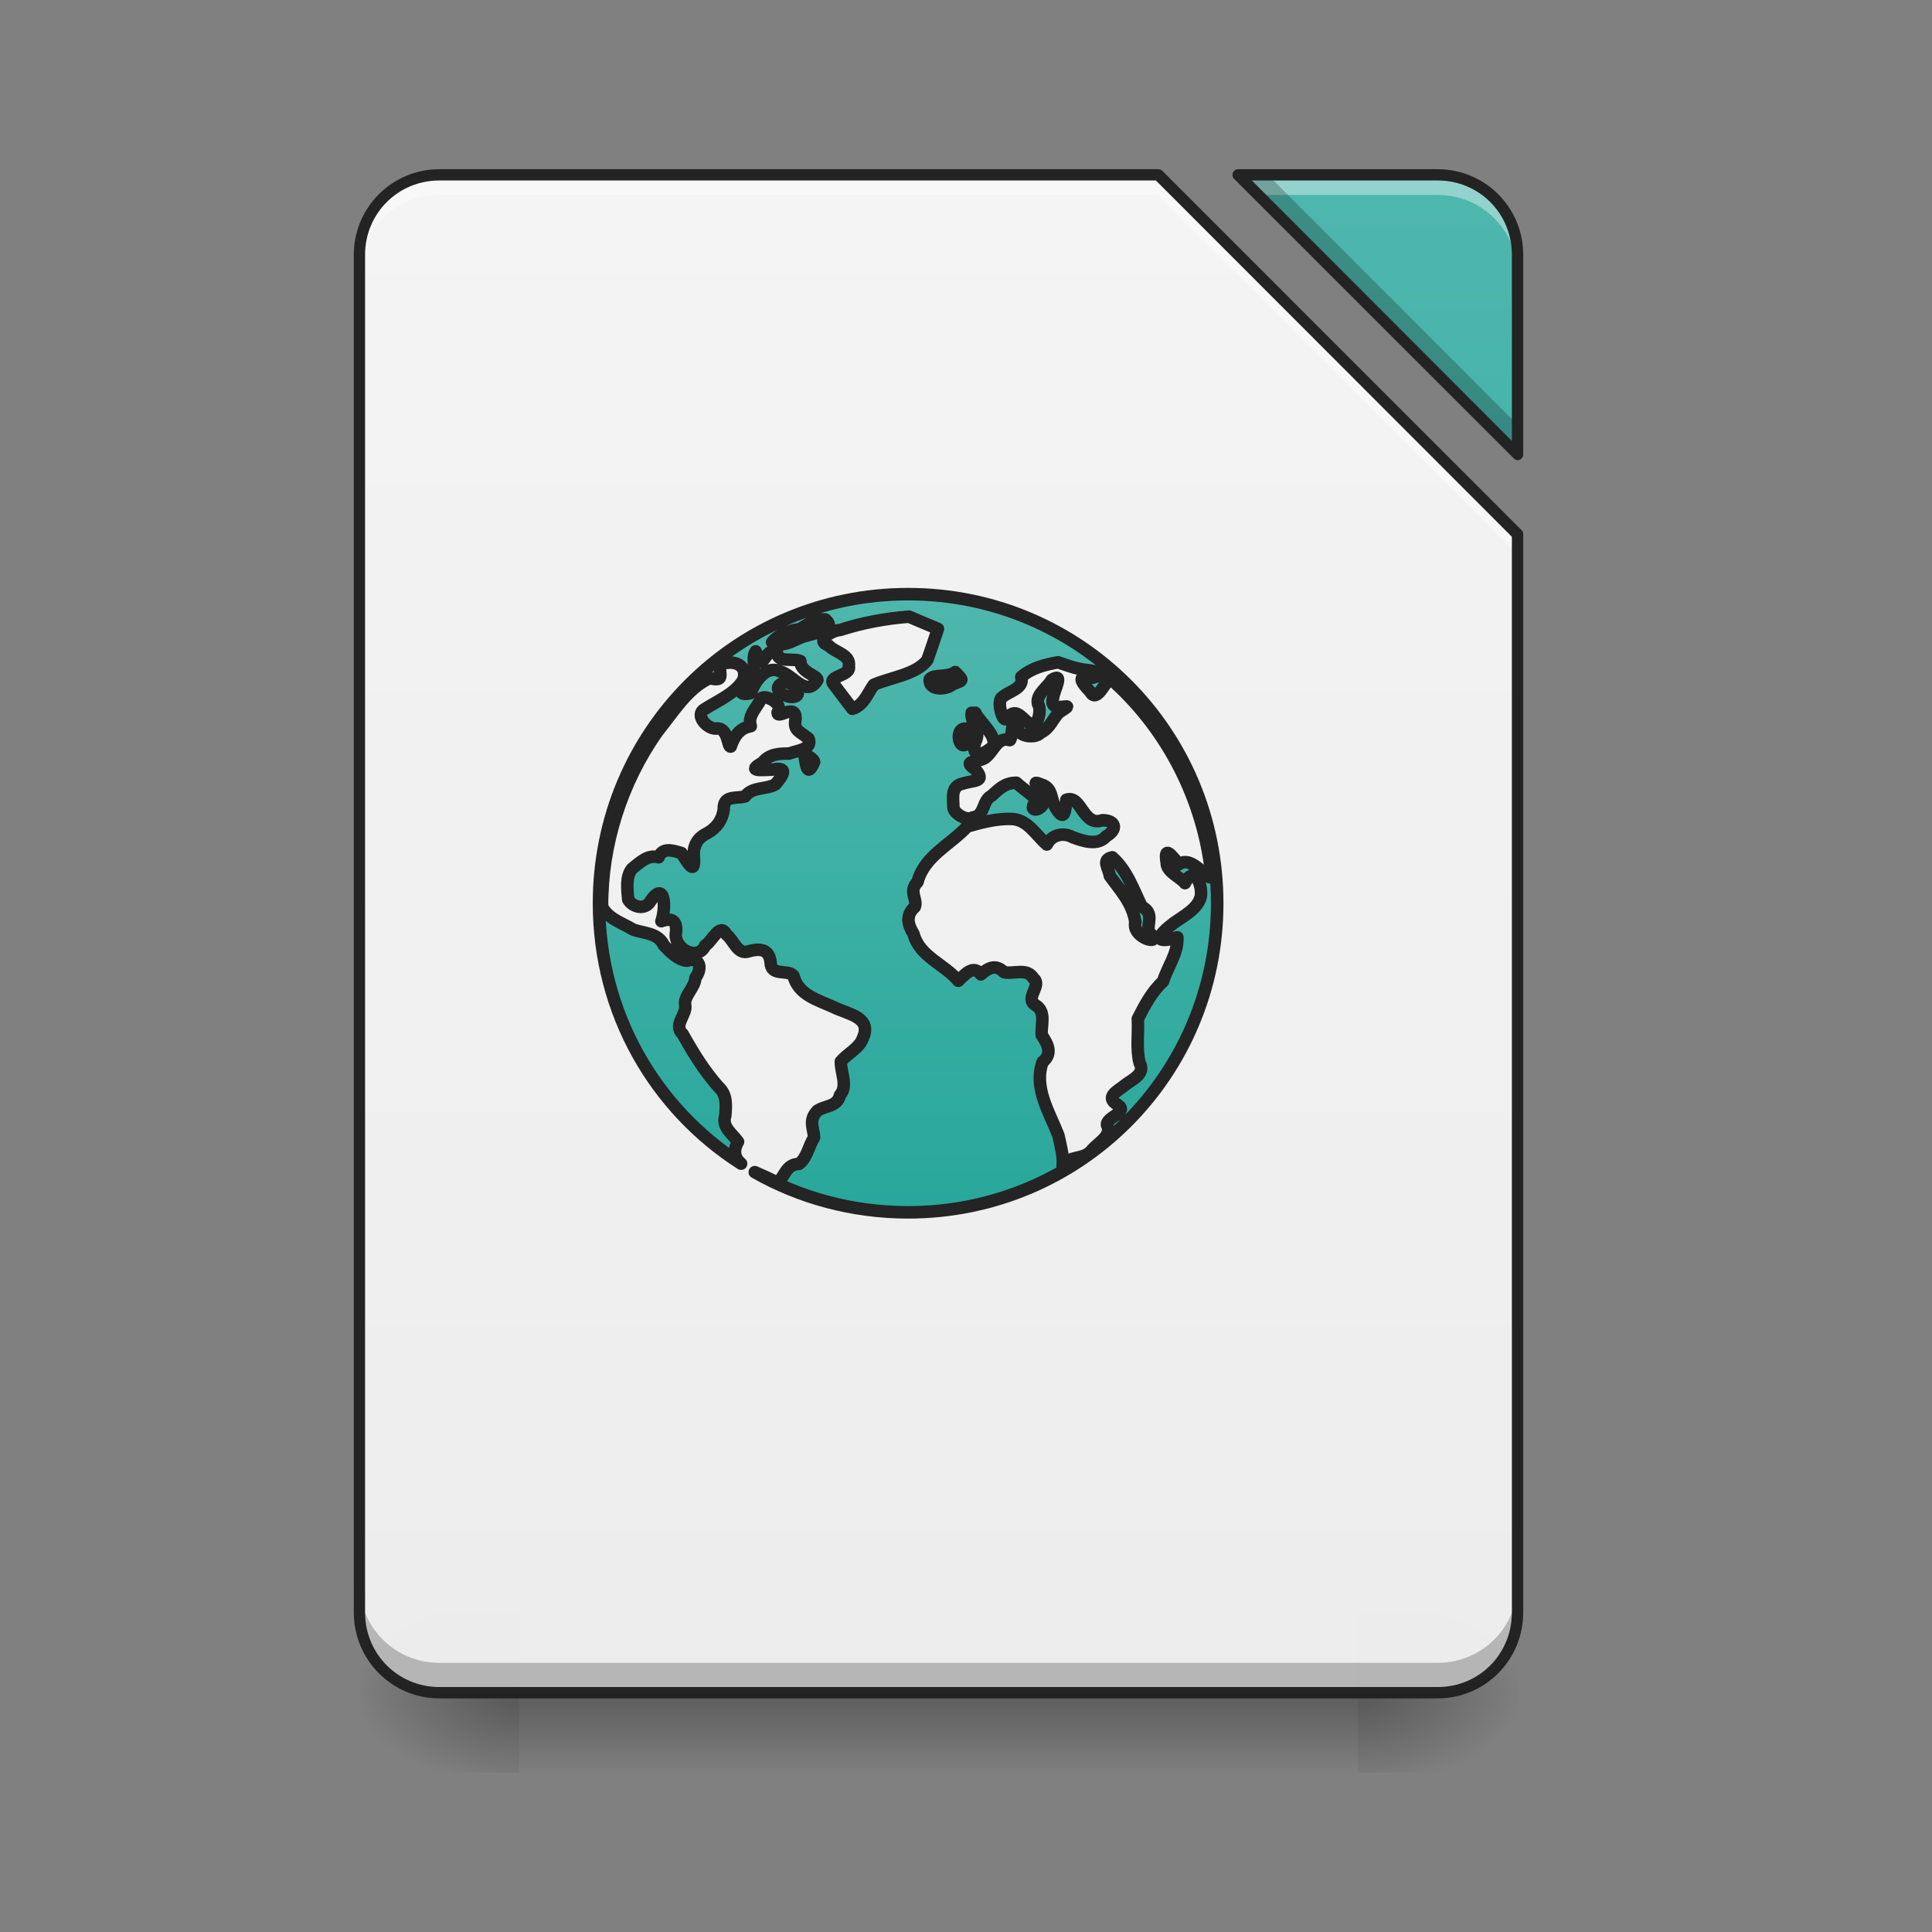 <?xml version="1.0" encoding="UTF-8"?>
<svg xmlns="http://www.w3.org/2000/svg" xmlns:xlink="http://www.w3.org/1999/xlink" width="24pt" height="24pt" viewBox="0 0 24 24" version="1.1">
<rect x="0" y="0" width="24" height="24" fill="#808080" stroke="none"/>
<defs>
<linearGradient id="linear0" gradientUnits="userSpaceOnUse" x1="254" y1="233.5" x2="254" y2="254.667" gradientTransform="matrix(0.047,0,0,0.047,-0,10.079)">
<stop offset="0" style="stop-color:rgb(0%,0%,0%);stop-opacity:0.275;"/>
<stop offset="1" style="stop-color:rgb(0%,0%,0%);stop-opacity:0;"/>
</linearGradient>
<radialGradient id="radial0" gradientUnits="userSpaceOnUse" cx="450.909" cy="189.579" fx="450.909" fy="189.579" r="21.167" gradientTransform="matrix(0,-0.059,-0.105,-0,36.617,47.696)">
<stop offset="0" style="stop-color:rgb(0%,0%,0%);stop-opacity:0.314;"/>
<stop offset="0.222" style="stop-color:rgb(0%,0%,0%);stop-opacity:0.275;"/>
<stop offset="1" style="stop-color:rgb(0%,0%,0%);stop-opacity:0;"/>
</radialGradient>
<radialGradient id="radial1" gradientUnits="userSpaceOnUse" cx="450.909" cy="189.579" fx="450.909" fy="189.579" r="21.167" gradientTransform="matrix(-0,0.059,0.105,0,-13.299,-5.646)">
<stop offset="0" style="stop-color:rgb(0%,0%,0%);stop-opacity:0.314;"/>
<stop offset="0.222" style="stop-color:rgb(0%,0%,0%);stop-opacity:0.275;"/>
<stop offset="1" style="stop-color:rgb(0%,0%,0%);stop-opacity:0;"/>
</radialGradient>
<radialGradient id="radial2" gradientUnits="userSpaceOnUse" cx="450.909" cy="189.579" fx="450.909" fy="189.579" r="21.167" gradientTransform="matrix(-0,-0.059,0.105,-0,-13.299,47.696)">
<stop offset="0" style="stop-color:rgb(0%,0%,0%);stop-opacity:0.314;"/>
<stop offset="0.222" style="stop-color:rgb(0%,0%,0%);stop-opacity:0.275;"/>
<stop offset="1" style="stop-color:rgb(0%,0%,0%);stop-opacity:0;"/>
</radialGradient>
<radialGradient id="radial3" gradientUnits="userSpaceOnUse" cx="450.909" cy="189.579" fx="450.909" fy="189.579" r="21.167" gradientTransform="matrix(0,0.059,-0.105,0,36.617,-5.646)">
<stop offset="0" style="stop-color:rgb(0%,0%,0%);stop-opacity:0.314;"/>
<stop offset="0.222" style="stop-color:rgb(0%,0%,0%);stop-opacity:0.275;"/>
<stop offset="1" style="stop-color:rgb(0%,0%,0%);stop-opacity:0;"/>
</radialGradient>
<filter id="alpha" filterUnits="objectBoundingBox" x="0%" y="0%" width="100%" height="100%">
  <feColorMatrix type="matrix" in="SourceGraphic" values="0 0 0 0 1 0 0 0 0 1 0 0 0 0 1 0 0 0 1 0"/>
</filter>
<mask id="mask0">
  <g filter="url(#alpha)">
<rect x="0" y="0" width="24" height="24" style="fill:rgb(0%,0%,0%);fill-opacity:0.988;stroke:none;"/>
  </g>
</mask>
<linearGradient id="linear1" gradientUnits="userSpaceOnUse" x1="940" y1="1695.118" x2="940" y2="175.118" gradientTransform="matrix(0.012,0,0,0.012,0,0)">
<stop offset="0" style="stop-color:rgb(93.333%,93.333%,93.333%);stop-opacity:1;"/>
<stop offset="1" style="stop-color:rgb(96.078%,96.078%,96.078%);stop-opacity:1;"/>
</linearGradient>
<clipPath id="clip1">
  <rect x="0" y="0" width="24" height="24"/>
</clipPath>
<g id="surface5" clip-path="url(#clip1)">
<path style=" stroke:none;fill-rule:nonzero;fill:url(#linear1);" d="M 5.457 2.172 C 4.906 2.172 4.465 2.613 4.465 3.164 L 4.465 20.031 C 4.465 20.582 4.906 21.027 5.457 21.027 L 17.859 21.027 C 18.41 21.027 18.852 20.582 18.852 20.031 L 18.852 6.637 L 14.387 2.172 Z M 15.379 2.172 L 18.852 5.645 L 18.852 3.164 C 18.852 2.613 18.41 2.172 17.859 2.172 Z M 15.379 2.172 "/>
</g>
<mask id="mask1">
  <g filter="url(#alpha)">
<rect x="0" y="0" width="24" height="24" style="fill:rgb(0%,0%,0%);fill-opacity:0.988;stroke:none;"/>
  </g>
</mask>
<linearGradient id="linear2" gradientUnits="userSpaceOnUse" x1="940" y1="1695.118" x2="940" y2="175.118" gradientTransform="matrix(0.012,0,0,0.012,0,0)">
<stop offset="0" style="stop-color:rgb(14.902%,65.098%,60.392%);stop-opacity:1;"/>
<stop offset="1" style="stop-color:rgb(30.196%,71.373%,67.451%);stop-opacity:1;"/>
</linearGradient>
<clipPath id="clip2">
  <rect x="0" y="0" width="24" height="24"/>
</clipPath>
<g id="surface8" clip-path="url(#clip2)">
<path style=" stroke:none;fill-rule:nonzero;fill:url(#linear2);" d="M 15.379 2.172 L 18.852 5.645 L 18.852 3.164 C 18.852 2.613 18.41 2.172 17.859 2.172 Z M 15.379 2.172 "/>
</g>
<mask id="mask2">
  <g filter="url(#alpha)">
<rect x="0" y="0" width="24" height="24" style="fill:rgb(0%,0%,0%);fill-opacity:0.988;stroke:none;"/>
  </g>
</mask>
<clipPath id="clip3">
  <rect x="0" y="0" width="24" height="24"/>
</clipPath>
<g id="surface11" clip-path="url(#clip3)">
<path style=" stroke:none;fill-rule:nonzero;fill:rgb(100%,100%,100%);fill-opacity:0.392;" d="M 5.457 2.172 C 4.906 2.172 4.465 2.613 4.465 3.164 L 4.465 3.414 C 4.465 2.863 4.906 2.422 5.457 2.422 L 14.387 2.422 L 18.852 6.887 L 18.852 6.637 L 14.387 2.172 Z M 15.379 2.172 L 15.629 2.422 L 17.859 2.422 C 18.41 2.422 18.852 2.863 18.852 3.414 L 18.852 3.164 C 18.852 2.613 18.41 2.172 17.859 2.172 Z M 15.379 2.172 "/>
</g>
<mask id="mask3">
  <g filter="url(#alpha)">
<rect x="0" y="0" width="24" height="24" style="fill:rgb(0%,0%,0%);fill-opacity:0.988;stroke:none;"/>
  </g>
</mask>
<clipPath id="clip4">
  <rect x="0" y="0" width="24" height="24"/>
</clipPath>
<g id="surface14" clip-path="url(#clip4)">
<path style=" stroke:none;fill-rule:nonzero;fill:rgb(0%,0%,0%);fill-opacity:0.235;" d="M 15.379 2.172 L 18.852 5.645 L 18.852 5.277 L 15.75 2.172 Z M 4.465 19.664 L 4.465 20.031 C 4.465 20.582 4.906 21.027 5.457 21.027 L 17.859 21.027 C 18.41 21.027 18.852 20.582 18.852 20.031 L 18.852 19.664 C 18.852 20.215 18.41 20.656 17.859 20.656 L 5.457 20.656 C 4.906 20.656 4.465 20.215 4.465 19.664 Z M 4.465 19.664 "/>
</g>
<mask id="mask4">
  <g filter="url(#alpha)">
<rect x="0" y="0" width="24" height="24" style="fill:rgb(0%,0%,0%);fill-opacity:0.988;stroke:none;"/>
  </g>
</mask>
<clipPath id="clip5">
  <rect x="0" y="0" width="24" height="24"/>
</clipPath>
<g id="surface17" clip-path="url(#clip5)">
<path style=" stroke:none;fill-rule:nonzero;fill:rgb(12.941%,12.941%,12.941%);fill-opacity:1;" d="M 5.457 2.102 C 4.871 2.102 4.395 2.578 4.395 3.164 L 4.395 20.031 C 4.395 20.621 4.871 21.098 5.457 21.098 L 17.859 21.098 C 18.449 21.098 18.922 20.621 18.922 20.031 L 18.922 6.637 C 18.922 6.617 18.918 6.602 18.902 6.586 L 14.438 2.121 C 14.426 2.109 14.406 2.102 14.387 2.102 Z M 15.379 2.102 C 15.352 2.102 15.328 2.117 15.316 2.145 C 15.305 2.172 15.309 2.203 15.332 2.223 L 18.805 5.695 C 18.824 5.715 18.855 5.723 18.879 5.711 C 18.906 5.699 18.922 5.672 18.922 5.645 L 18.922 3.164 C 18.922 2.578 18.449 2.102 17.859 2.102 Z M 5.457 2.242 L 14.359 2.242 L 18.781 6.668 L 18.781 20.031 C 18.781 20.547 18.375 20.957 17.859 20.957 L 5.457 20.957 C 4.945 20.957 4.535 20.547 4.535 20.031 L 4.535 3.164 C 4.535 2.652 4.945 2.242 5.457 2.242 Z M 15.551 2.242 L 17.859 2.242 C 18.375 2.242 18.781 2.652 18.781 3.164 L 18.781 5.477 Z M 15.551 2.242 "/>
</g>
<mask id="mask5">
  <g filter="url(#alpha)">
<rect x="0" y="0" width="24" height="24" style="fill:rgb(0%,0%,0%);fill-opacity:0.988;stroke:none;"/>
  </g>
</mask>
<linearGradient id="linear3" gradientUnits="userSpaceOnUse" x1="211.667" y1="21.833" x2="211.667" y2="-52.25" gradientTransform="matrix(8.639,0,0,8.639,-888.571,1066.502)">
<stop offset="0" style="stop-color:rgb(14.902%,65.098%,60.392%);stop-opacity:1;"/>
<stop offset="1" style="stop-color:rgb(30.196%,71.373%,67.451%);stop-opacity:1;"/>
</linearGradient>
<clipPath id="clip6">
  <rect x="0" y="0" width="24" height="24"/>
</clipPath>
<g id="surface20" clip-path="url(#clip6)">
<path style="fill-rule:nonzero;fill:url(#linear3);stroke-width:12.958;stroke-linecap:round;stroke-linejoin:round;stroke:rgb(12.941%,12.941%,12.941%);stroke-opacity:1;stroke-miterlimit:4;" d="M 940.068 615.059 C 762.762 615.059 620.098 757.723 620.098 935.029 C 620.098 1048.719 678.36 1147.922 767.171 1204.609 C 760.872 1199.256 758.353 1192.012 764.022 1181.934 C 758.038 1173.431 747.015 1166.818 750.794 1155.165 C 751.739 1144.143 752.684 1133.12 743.866 1125.247 C 729.064 1108.556 717.412 1089.66 706.704 1070.449 C 696.311 1061.001 711.743 1049.979 709.224 1039.901 C 707.964 1030.768 719.301 1022.58 719.931 1012.187 C 727.175 1002.739 724.97 990.142 711.113 994.551 C 701.98 993.921 693.477 985.103 687.179 978.489 C 681.51 965.892 667.023 966.207 655.685 962.428 C 644.348 955.499 629.231 951.09 623.248 938.493 C 622.933 874.247 643.403 810.001 680.565 757.408 C 696.626 737.567 711.743 712.373 734.733 701.98 C 755.518 707.649 738.197 690.328 749.85 685.919 L 750.794 685.919 L 752.369 686.234 C 764.651 684.344 774.099 691.902 769.06 704.5 C 760.242 718.357 743.236 725.285 729.379 734.103 C 719.301 739.772 730.954 753.944 740.717 754.259 C 754.259 752.054 752.999 774.099 756.463 772.84 C 759.927 762.447 765.596 753.629 777.249 751.739 C 773.469 740.717 783.862 732.529 787.956 723.081 C 791.735 718.357 811.891 728.434 804.963 737.567 C 804.648 745.441 824.173 726.86 823.543 744.496 C 821.024 756.778 828.267 757.093 837.085 764.651 C 841.494 775.989 824.803 776.934 816.93 780.083 C 806.537 780.083 796.459 780.398 789.216 789.531 C 772.21 798.979 788.271 797.089 798.979 796.774 C 816.615 793.31 810.946 802.128 802.758 811.891 C 793.31 817.56 778.823 814.096 771.265 824.488 C 761.502 827.008 748.59 822.914 749.22 838.03 C 747.645 849.053 741.661 857.241 731.899 862.595 C 721.506 867.634 717.097 876.137 718.357 887.789 C 719.616 907.63 711.428 891.883 705.444 883.065 C 694.422 879.601 685.604 877.712 681.825 887.474 C 670.487 884.325 662.614 892.828 654.426 899.127 C 647.497 907.315 649.387 920.857 650.332 931.25 C 654.741 939.123 667.968 942.587 673.322 932.824 C 688.438 910.779 689.698 939.753 684.659 953.61 C 698.201 948.886 701.35 955.499 699.461 968.412 C 700.406 984.473 723.396 994.236 730.009 978.804 C 737.252 974.71 745.126 954.24 752.054 967.467 C 759.613 973.135 763.392 988.882 775.044 984.788 C 786.697 981.639 796.144 982.268 797.719 996.125 C 798.034 1011.242 815.04 1003.054 821.339 1009.982 C 826.378 1029.823 845.904 1034.862 862.595 1042.42 C 877.712 1049.979 903.221 1052.813 893.143 1074.858 C 889.679 1084.936 877.397 1090.605 870.468 1098.793 C 870.153 1110.445 878.026 1123.987 869.523 1133.75 C 866.689 1146.032 853.777 1144.458 846.218 1149.812 C 836.456 1159.889 842.439 1168.392 842.754 1177.525 C 837.085 1186.343 835.196 1199.256 827.008 1204.924 C 813.466 1205.239 812.836 1217.522 804.648 1224.765 C 798.664 1220.671 789.531 1217.207 781.343 1213.427 C 827.952 1239.882 882.121 1254.998 940.068 1254.998 C 1117.374 1254.998 1260.037 1112.335 1260.037 935.029 C 1260.037 757.723 1117.374 615.059 940.068 615.059 Z M 941.013 638.364 C 951.09 642.773 961.168 646.867 970.931 650.961 C 967.467 661.669 963.688 672.692 959.908 683.399 C 947.941 698.516 922.432 701.035 904.481 708.909 C 897.867 718.357 894.088 730.009 882.435 733.788 C 876.137 725.6 869.838 717.412 863.54 708.909 C 854.722 699.461 881.491 700.091 878.656 689.698 C 880.861 677.731 864.484 675.526 857.871 668.283 C 843.384 663.244 861.335 652.536 869.523 652.221 C 892.828 644.663 916.763 640.254 941.013 638.364 Z M 852.202 641.199 C 853.147 641.199 853.777 641.199 854.407 641.199 C 868.579 653.796 837.4 655.685 827.952 660.409 C 818.19 664.504 810.946 669.857 799.294 664.818 C 805.907 656.63 817.56 652.536 827.638 651.276 C 835.511 647.182 842.439 640.884 852.202 641.199 Z M 801.183 673.951 C 802.128 673.951 803.073 673.951 804.333 674.581 C 803.703 686.864 820.709 680.88 828.582 684.344 C 828.267 695.997 846.218 699.146 846.218 703.87 C 834.881 722.766 821.654 698.831 807.482 695.052 C 793.625 688.123 781.343 705.13 777.249 717.412 C 760.872 722.136 766.541 708.594 773.155 700.406 C 786.382 695.997 776.619 683.084 782.288 674.266 C 783.232 676.471 784.177 678.675 785.437 680.565 C 788.901 693.477 792.05 673.951 801.183 673.951 Z M 1095.329 685.604 C 1103.832 688.438 1112.65 691.902 1121.783 693.162 C 1131.231 694.107 1148.552 696.941 1130.916 701.665 C 1112.965 698.201 1119.893 706.704 1128.711 716.152 C 1135.01 727.805 1143.513 707.334 1148.867 701.98 C 1205.239 751.109 1242.716 821.339 1252.794 895.663 C 1260.037 929.99 1237.362 881.806 1220.356 894.718 C 1212.798 885.585 1204.609 874.247 1207.759 893.143 C 1207.444 902.591 1222.246 908.26 1226.655 914.243 C 1235.473 895.348 1245.235 915.188 1243.031 928.1 C 1239.882 941.013 1225.08 948.256 1214.687 955.814 C 1199.885 966.837 1191.697 978.489 1218.781 970.301 C 1219.726 986.677 1208.704 1000.534 1203.98 1015.966 C 1192.327 1026.674 1185.084 1040.531 1177.84 1054.702 C 1178.785 1069.819 1175.951 1085.251 1179.73 1100.367 C 1186.029 1111.39 1172.487 1117.374 1165.243 1122.727 C 1158 1129.026 1142.883 1135.325 1156.74 1143.513 C 1169.337 1151.701 1144.143 1156.425 1146.032 1164.928 C 1151.701 1175.951 1135.64 1183.509 1129.656 1191.382 C 1120.838 1201.145 1106.981 1195.791 1100.052 1206.814 C 1100.997 1196.106 1097.848 1185.714 1095.643 1175.321 C 1086.196 1151.071 1069.819 1125.877 1079.267 1099.423 C 1089.975 1090.605 1084.621 1080.842 1078.322 1071.394 C 1077.692 1060.371 1083.046 1047.459 1072.024 1040.531 C 1060.056 1033.602 1079.267 1019.745 1069.819 1012.817 C 1063.521 1001.794 1049.664 1008.408 1039.586 1006.518 C 1031.398 998.96 1025.099 1000.219 1015.336 1008.723 C 1008.093 998.96 1000.219 1007.148 992.031 1015.336 C 977.544 998.015 951.72 990.142 945.737 966.837 C 939.438 956.759 937.548 947.311 946.996 938.808 C 950.146 930.935 940.068 923.062 949.831 912.984 C 956.759 886.215 983.843 874.562 1001.164 855.666 C 1016.281 851.257 1032.027 847.163 1047.774 847.793 C 1064.15 848.738 1072.339 864.484 1083.676 874.247 C 1088.715 864.169 1100.682 861.335 1110.445 866.689 C 1121.153 870.783 1136.584 875.822 1145.088 865.744 C 1157.055 858.816 1155.48 849.368 1141.308 849.053 C 1120.838 856.296 1119.578 822.284 1103.832 827.952 C 1102.887 839.92 1101.942 851.572 1092.809 836.141 C 1087.455 827.952 1090.29 815.985 1078.322 812.206 C 1060.686 804.963 1087.455 821.339 1081.157 828.267 C 1079.582 840.865 1061.001 841.809 1073.598 827.952 C 1069.189 823.543 1057.852 815.67 1052.183 810.316 C 1039.901 810.316 1034.232 816.93 1026.359 823.858 C 1016.596 828.582 1019.745 844.959 1006.833 846.218 C 1000.219 850.313 986.992 841.494 986.992 835.826 C 986.677 825.118 984.158 813.151 997.7 810.946 C 1007.463 807.482 1021.32 810.001 1009.667 796.459 C 993.921 785.752 1015.021 790.161 1021.32 783.232 C 1029.193 776.304 1032.972 762.447 1045.255 766.226 C 1048.089 766.226 1046.199 740.087 1053.758 751.739 C 1050.923 762.132 1071.709 765.281 1077.063 758.668 C 1087.14 753.944 1089.66 744.181 1096.273 737.567 C 1120.523 722.451 1083.676 742.291 1090.29 721.821 C 1090.92 714.892 1102.257 695.052 1088.715 703.87 C 1084.306 711.743 1072.024 718.986 1074.543 728.749 C 1078.952 735.048 1073.598 756.463 1065.41 748.905 C 1056.592 742.606 1051.553 731.584 1041.79 744.181 C 1037.381 747.96 1032.027 725.285 1037.066 722.136 C 1044.31 715.207 1060.371 713.318 1057.222 700.721 C 1068.245 691.273 1081.472 688.123 1095.329 685.604 Z M 988.882 695.682 C 997.385 704.815 998.015 703.87 986.363 708.279 C 979.119 714.577 961.168 714.892 962.428 703.24 C 965.892 697.571 981.324 701.665 988.882 695.682 Z M 812.836 706.074 C 821.339 706.389 832.991 720.561 820.394 721.506 C 810.001 721.506 796.774 711.113 812.836 706.074 Z M 1005.888 737.882 C 1007.148 737.882 1008.408 737.882 1009.667 737.882 C 1013.132 747.015 1038.956 766.856 1024.154 775.674 C 1013.132 784.492 1003.999 780.083 1010.612 765.911 C 1014.706 754.889 1004.629 748.275 1005.888 737.882 Z M 998.645 754.259 C 999.275 754.259 1000.219 754.259 1001.164 754.574 C 1001.479 760.242 1010.927 767.801 1001.164 769.375 C 992.661 778.508 988.252 754.574 998.645 754.259 Z M 832.362 779.453 C 835.196 782.602 842.754 785.437 842.754 788.901 C 835.196 806.537 834.251 790.161 832.362 779.453 Z M 1151.386 887.474 C 1139.734 889.994 1147.922 898.812 1148.867 906.685 C 1159.259 921.172 1172.172 934.399 1175.321 954.555 C 1170.912 971.876 1207.129 980.379 1189.178 964.632 C 1187.288 955.814 1195.162 945.422 1181.934 938.493 C 1173.116 920.542 1166.818 901.016 1151.386 887.474 Z M 1151.386 887.474 " transform="matrix(0.012,0,0,0.012,0,0)"/>
</g>
</defs>
<g id="surface1">
<path style=" stroke:none;fill-rule:nonzero;fill:url(#linear0);" d="M 6.449 21.027 L 16.867 21.027 L 16.867 22.02 L 6.449 22.02 Z M 6.449 21.027 "/>
<path style=" stroke:none;fill-rule:nonzero;fill:url(#radial0);" d="M 16.867 21.027 L 18.852 21.027 L 18.852 20.031 L 16.867 20.031 Z M 16.867 21.027 "/>
<path style=" stroke:none;fill-rule:nonzero;fill:url(#radial1);" d="M 6.449 21.027 L 4.465 21.027 L 4.465 22.02 L 6.449 22.02 Z M 6.449 21.027 "/>
<path style=" stroke:none;fill-rule:nonzero;fill:url(#radial2);" d="M 6.449 21.027 L 4.465 21.027 L 4.465 20.031 L 6.449 20.031 Z M 6.449 21.027 "/>
<path style=" stroke:none;fill-rule:nonzero;fill:url(#radial3);" d="M 16.867 21.027 L 18.852 21.027 L 18.852 22.02 L 16.867 22.02 Z M 16.867 21.027 "/>
<use xlink:href="#surface5" mask="url(#mask0)"/>
<use xlink:href="#surface8" mask="url(#mask1)"/>
<use xlink:href="#surface11" mask="url(#mask2)"/>
<use xlink:href="#surface14" mask="url(#mask3)"/>
<use xlink:href="#surface17" mask="url(#mask4)"/>
<use xlink:href="#surface20" mask="url(#mask5)"/>
</g>
</svg>
